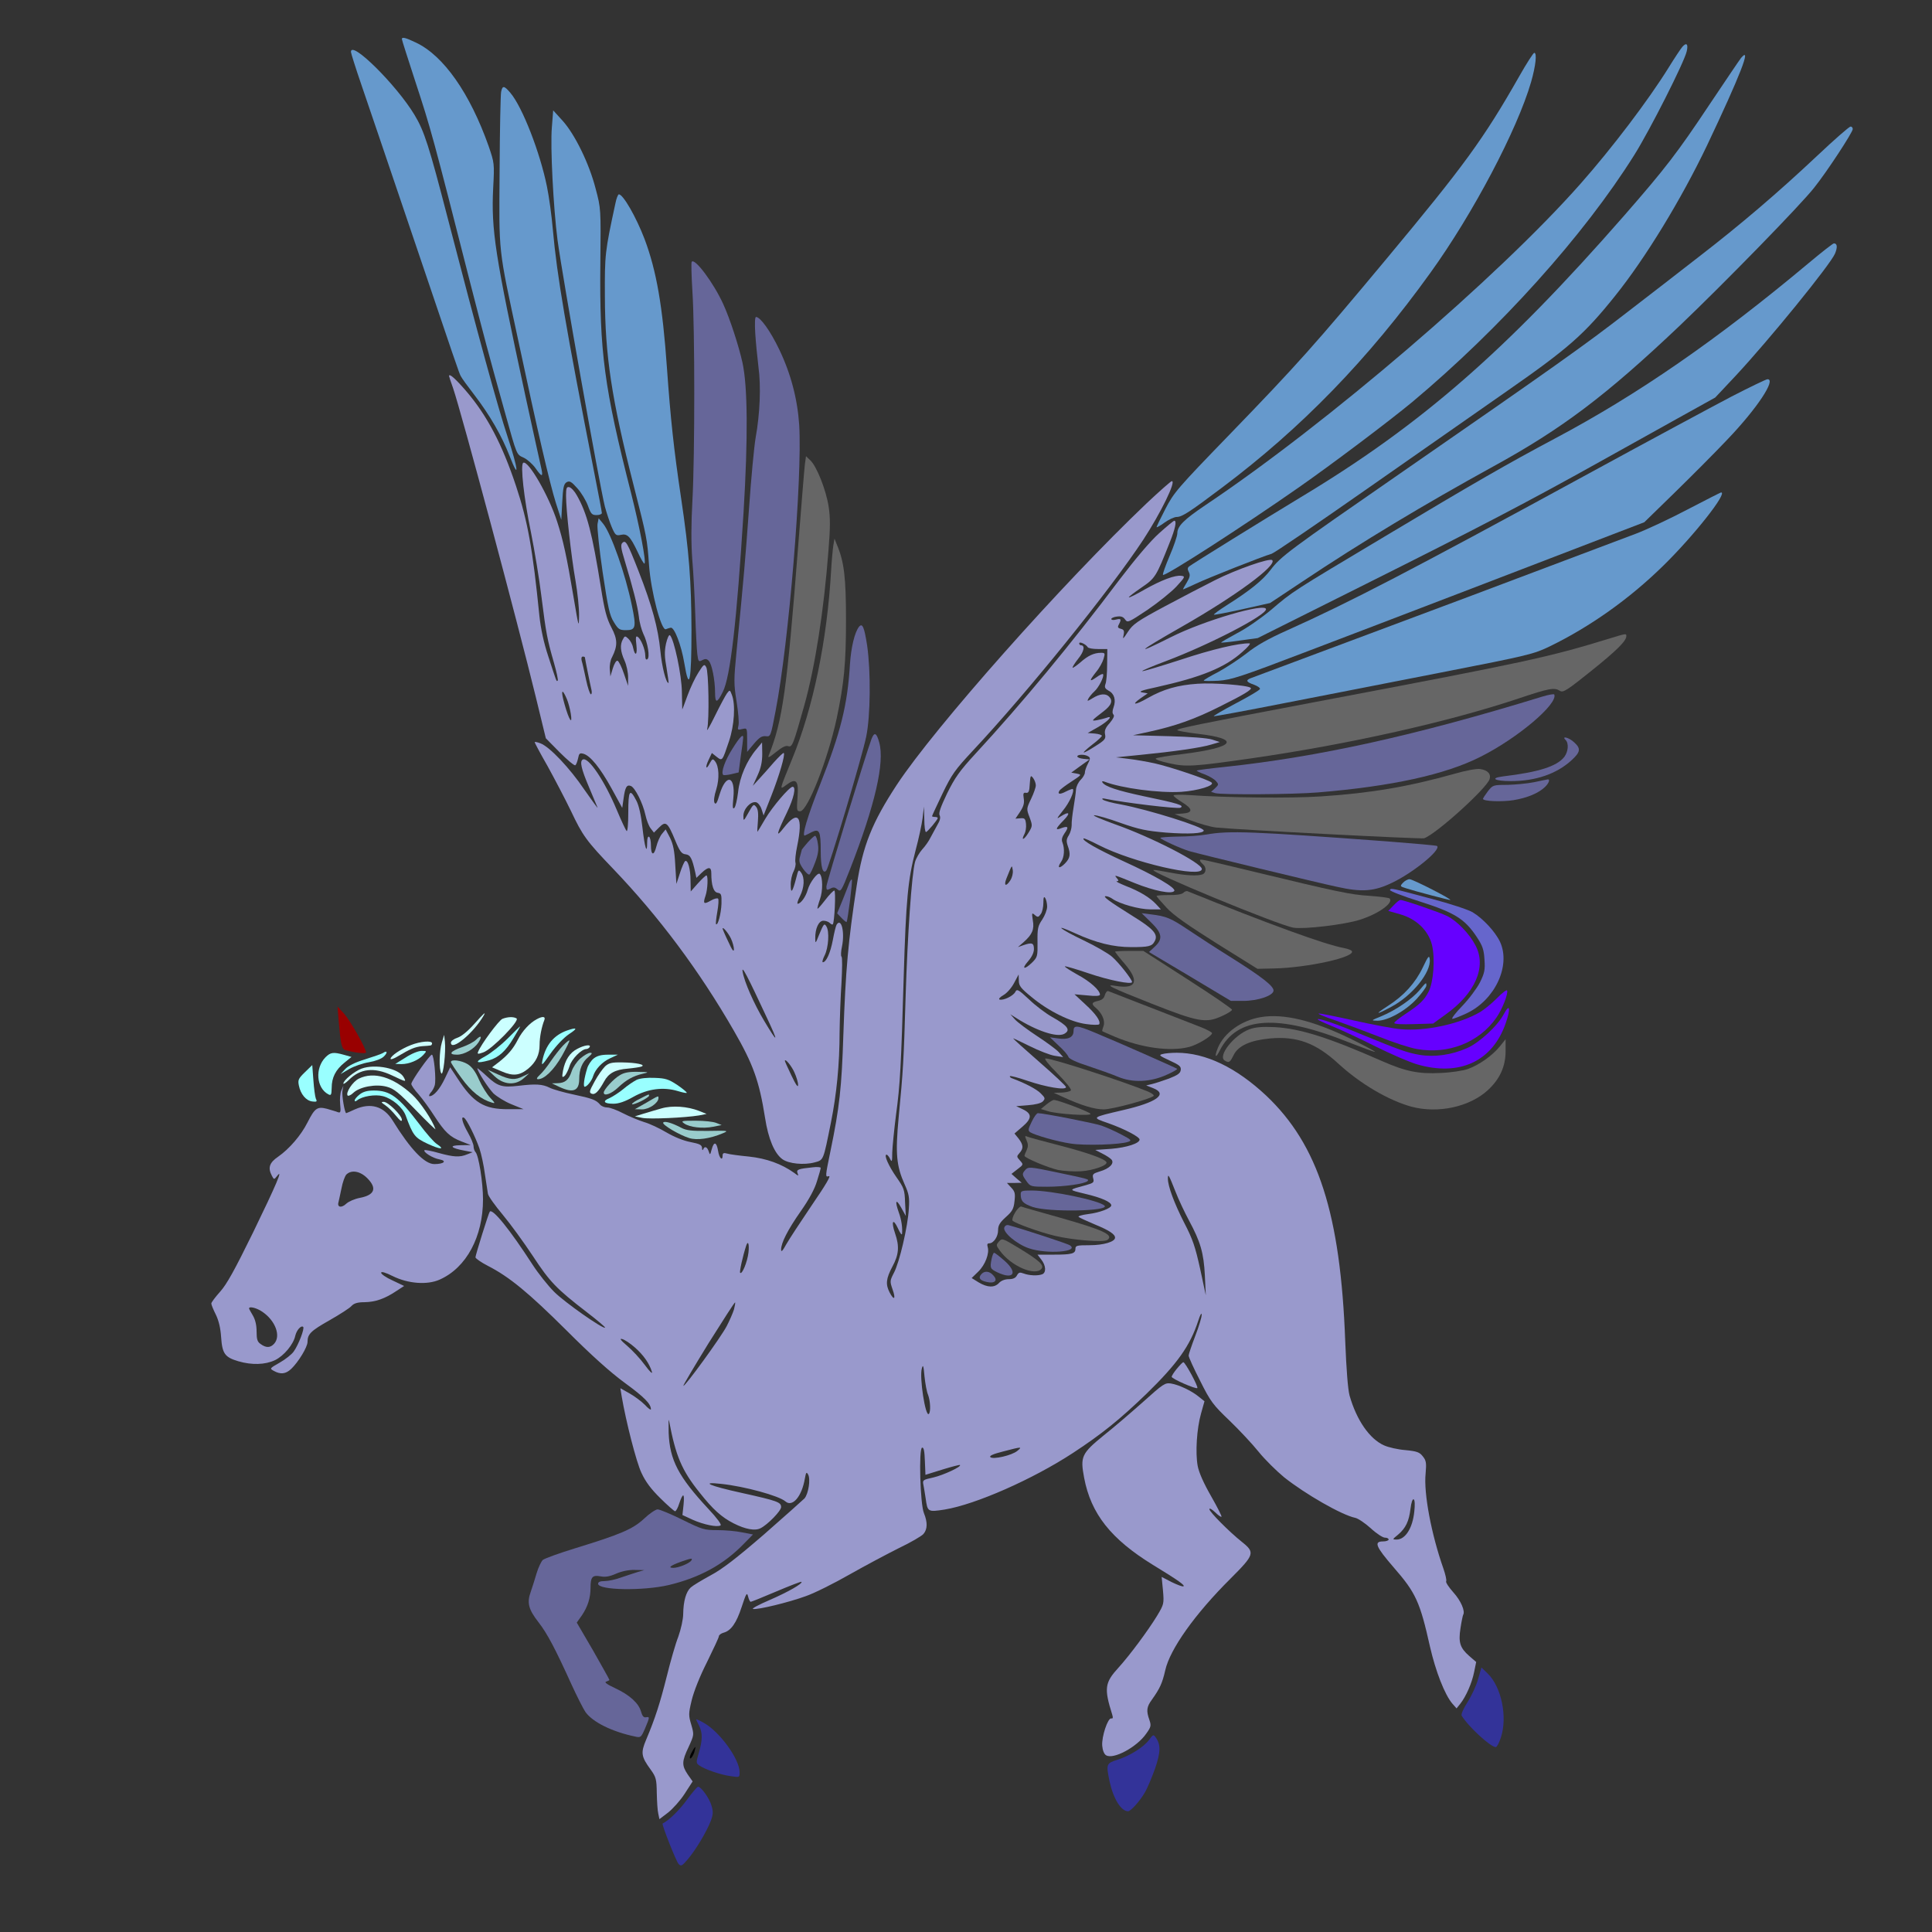 <?xml version="1.0" encoding="UTF-8" standalone="no"?>
<svg
   xmlns:dc="http://purl.org/dc/elements/1.1/"
   xmlns:cc="http://creativecommons.org/ns#"
   xmlns:rdf="http://www.w3.org/1999/02/22-rdf-syntax-ns#"
   xmlns:svg="http://www.w3.org/2000/svg"
   xmlns="http://www.w3.org/2000/svg"
   xmlns:sodipodi="http://sodipodi.sourceforge.net/DTD/sodipodi-0.dtd"
   xmlns:inkscape="http://www.inkscape.org/namespaces/inkscape"
   version="1.0"
   width="1024pt"
   height="1024pt"
   viewBox="0 0 1024 1024"
   preserveAspectRatio="xMidYMid meet"
   id="svg2"
   inkscape:version="0.91 r13725"
   sodipodi:docname="UNADJUSTEDNONRAW_thumb_859.svg">
  <rect x="0" y="0" width="1024" height="1024" fill="#333333" stroke="none"/>
  <defs
     id="defs212" />
  <sodipodi:namedview
     pagecolor="#ffffff"
     bordercolor="#666666"
     borderopacity="1"
     objecttolerance="10"
     gridtolerance="10"
     guidetolerance="10"
     inkscape:pageopacity="0"
     inkscape:pageshadow="2"
     inkscape:window-width="1440"
     inkscape:window-height="816"
     id="namedview210"
     showgrid="false"
     inkscape:zoom="0.4609375"
     inkscape:cx="640"
     inkscape:cy="466.44068"
     inkscape:window-x="0"
     inkscape:window-y="1"
     inkscape:window-maximized="1"
     inkscape:current-layer="svg2" />
  <g
     transform="translate(0,1024) scale(0.1,-0.1)"
     fill="#000000"
     stroke="none"
     id="g6">
    <path
       d="M0 5120 l0 -5120 5120 0 5120 0 0 5120 0 5120 -5120 0 -5120 0 0 -5120z m2218 4915 c147 -75 275 -247 367 -491 14 -38 30 -73 35 -78 7 -7 10 47 10 145 0 169 7 194 51 187 19 -2 35 -23 77 -98 29 -52 70 -142 93 -200 22 -58 45 -109 50 -114 5 -6 9 50 9 147 0 116 3 157 12 157 7 0 36 -25 64 -55 90 -94 179 -303 216 -501 6 -35 13 -62 16 -60 2 3 12 41 22 86 10 45 21 85 25 88 13 13 85 -83 130 -173 82 -167 122 -349 155 -715 19 -209 42 -438 72 -720 l13 -115 7 85 c5 47 7 348 7 670 -1 322 -1 591 0 598 3 30 43 9 86 -45 104 -132 200 -370 230 -568 9 -60 21 -123 25 -140 14 -54 11 112 -5 230 -18 137 -19 196 -2 219 22 30 49 11 105 -73 98 -148 158 -334 169 -519 5 -87 10 -109 29 -135 92 -125 121 -196 134 -334 5 -53 17 -108 31 -138 40 -90 50 -147 56 -308 l6 -159 22 28 c14 18 27 25 38 21 34 -13 56 -176 57 -418 0 -137 1 -148 21 -160 42 -28 50 -147 20 -299 -11 -52 -18 -96 -16 -98 2 -2 27 32 56 75 182 271 526 679 941 1114 193 202 532 534 564 552 9 5 21 4 28 -2 23 -20 576 556 930 969 391 455 658 818 866 1178 69 120 86 143 104 140 20 -3 21 -8 17 -78 -7 -149 -136 -471 -314 -780 -200 -350 -447 -674 -757 -994 -85 -89 -148 -156 -140 -150 8 6 87 69 175 140 813 656 1434 1299 1724 1786 40 66 59 89 83 97 17 6 33 11 34 11 2 0 4 -16 4 -36 0 -44 -72 -222 -150 -370 -238 -456 -707 -1017 -1230 -1475 -141 -123 -338 -276 -549 -427 -25 -18 -41 -32 -36 -32 21 0 330 217 475 332 429 343 928 847 1310 1323 61 77 180 244 265 370 155 233 194 285 216 285 16 0 6 -80 -21 -159 -27 -82 -149 -343 -256 -549 -139 -270 -290 -508 -437 -692 -34 -41 -65 -82 -71 -90 -14 -19 -29 -30 219 162 397 307 695 557 930 778 152 142 167 154 195 145 29 -9 25 -42 -15 -121 -84 -166 -233 -340 -635 -744 -263 -265 -419 -409 -633 -588 -54 -45 -95 -82 -91 -82 11 0 257 155 424 268 202 136 462 332 623 468 71 60 143 121 161 136 17 15 44 30 59 33 39 10 53 -29 30 -88 -31 -81 -261 -371 -454 -572 -66 -70 -119 -129 -116 -131 2 -2 48 18 101 46 53 27 103 50 111 50 9 0 20 -11 25 -25 15 -40 -23 -125 -92 -208 -109 -130 -336 -373 -423 -452 -47 -43 -85 -82 -85 -87 0 -11 180 80 265 135 38 25 73 44 77 41 4 -2 0 -27 -8 -54 -32 -108 -96 -191 -301 -390 -169 -165 -266 -239 -456 -352 -65 -38 -117 -72 -114 -74 2 -2 69 15 148 40 79 24 159 46 176 50 31 5 33 4 33 -25 0 -65 -52 -121 -250 -270 -68 -52 -165 -132 -215 -179 -54 -51 -136 -114 -203 -155 -67 -42 -107 -72 -99 -76 33 -18 133 -31 205 -27 62 4 93 11 139 34 54 27 58 32 61 67 3 37 2 38 -55 65 l-58 27 45 3 c69 5 106 -6 145 -42 63 -60 51 -86 -108 -227 -97 -86 -129 -105 -227 -130 l-45 -12 35 -15 c25 -10 55 -13 103 -9 37 3 67 4 67 2 0 -3 -18 -14 -40 -25 -51 -26 -129 -26 -210 0 -118 38 -138 32 -279 -75 -48 -37 -50 -40 -29 -46 18 -4 23 -12 21 -35 -1 -22 -18 -44 -67 -90 -36 -33 -66 -63 -66 -66 0 -12 95 -60 215 -109 66 -28 144 -66 173 -85 56 -37 105 -103 122 -164 16 -58 12 -317 -6 -385 -10 -39 -13 -78 -9 -112 13 -109 -32 -242 -104 -305 -19 -17 -65 -45 -101 -62 -62 -30 -70 -31 -195 -31 -109 0 -141 4 -196 23 -82 28 -218 116 -334 215 -57 50 -109 85 -145 98 -111 43 -289 34 -350 -18 -48 -40 -40 -63 38 -116 81 -55 203 -179 259 -262 172 -256 259 -613 279 -1140 7 -213 21 -293 70 -395 58 -123 118 -170 219 -170 70 0 123 -21 129 -52 3 -13 7 -79 9 -148 3 -69 12 -161 22 -205 27 -129 91 -309 130 -366 41 -60 49 -86 42 -132 -3 -17 -9 -51 -12 -74 -11 -61 8 -95 80 -153 98 -78 155 -181 155 -281 0 -58 -28 -192 -44 -207 -22 -23 -55 -8 -127 58 -151 136 -244 308 -285 527 -30 164 -82 274 -173 371 -32 34 -78 98 -102 143 -48 90 -43 86 -219 168 -183 85 -330 200 -422 327 -35 49 -195 194 -214 194 -25 0 -39 -65 -39 -180 0 -105 3 -120 28 -175 16 -33 37 -70 48 -81 11 -12 33 -53 48 -90 24 -59 36 -76 85 -113 70 -53 90 -82 82 -116 -4 -15 -68 -87 -144 -163 -186 -186 -332 -401 -332 -491 0 -52 -21 -103 -50 -124 -29 -21 -28 -44 9 -153 17 -51 31 -99 31 -107 0 -28 -58 -187 -85 -233 -46 -78 -83 -114 -119 -114 -61 0 -85 45 -136 247 -36 144 -37 170 -9 230 18 39 20 56 14 127 -5 63 -3 90 8 118 8 20 72 110 140 201 132 173 154 219 142 286 -11 57 -32 88 -88 129 -187 139 -291 273 -331 429 -9 34 -16 75 -16 92 0 17 -2 31 -5 31 -3 0 -92 -43 -198 -96 -129 -64 -251 -116 -372 -157 -165 -57 -180 -64 -183 -87 -7 -63 -22 -80 -111 -121 -149 -71 -202 -99 -260 -138 -130 -89 -290 -154 -498 -205 -56 -13 -108 -28 -116 -33 -8 -4 -44 -41 -80 -80 -73 -79 -163 -249 -190 -354 l-14 -55 54 -29 c93 -48 200 -189 218 -287 6 -34 5 -39 -16 -47 -31 -11 -133 3 -200 29 -29 11 -54 18 -56 16 -2 -2 18 -29 46 -60 61 -71 81 -112 81 -168 0 -54 -43 -148 -105 -228 -64 -83 -111 -92 -139 -28 -90 204 -88 199 -95 313 -6 101 -9 115 -37 160 -18 28 -35 67 -39 89 -9 54 -41 81 -125 106 -83 25 -136 57 -169 101 -12 16 -55 104 -96 194 -53 120 -93 193 -149 271 -42 58 -76 116 -76 127 0 11 11 57 25 101 13 45 27 93 30 109 3 15 14 36 24 46 17 17 127 55 321 111 120 35 207 87 265 157 l27 33 -30 37 c-66 84 -101 178 -126 333 -12 75 -25 115 -66 197 -50 101 -53 104 -266 315 -118 117 -243 232 -277 255 -64 44 -177 93 -214 93 -11 0 -43 -18 -69 -40 -53 -44 -124 -70 -189 -70 -38 0 -58 -8 -167 -67 -15 -8 -58 -19 -95 -25 -56 -8 -88 -22 -185 -80 -102 -61 -118 -74 -118 -96 0 -37 -35 -103 -81 -156 -36 -41 -45 -46 -82 -46 -46 0 -252 60 -297 86 -36 22 -50 53 -50 110 0 29 -11 71 -31 115 -19 44 -28 77 -24 90 4 12 30 46 57 76 28 31 59 77 70 102 11 25 60 130 110 233 l91 187 -13 56 c-17 70 -8 91 63 144 58 44 100 97 140 177 l26 51 -30 29 c-38 36 -55 92 -43 136 7 24 26 44 69 73 74 51 98 87 90 137 -7 47 6 49 28 6 16 -33 16 -33 16 57 1 94 8 135 21 135 15 0 102 -125 141 -203 l39 -77 28 14 c62 32 102 96 102 162 0 19 5 34 10 34 7 0 8 -30 4 -85 l-7 -85 56 19 c31 11 77 23 102 26 45 7 45 7 63 66 9 33 20 59 23 59 4 0 14 -27 23 -60 12 -41 21 -58 29 -54 43 25 74 54 121 113 63 79 103 101 178 100 l53 0 -46 -15 c-46 -14 -111 -72 -139 -125 l-13 -23 29 19 c64 42 85 48 144 42 41 -5 69 -2 94 8 46 20 117 19 164 -1 39 -17 38 -19 -21 -29 -46 -7 -77 -36 -77 -71 0 -14 3 -24 8 -22 111 57 123 60 200 56 56 -3 92 -11 132 -29 l55 -26 -85 4 c-71 4 -91 1 -119 -15 -44 -24 -55 -47 -16 -32 46 17 84 11 186 -30 114 -46 162 -50 196 -18 19 18 23 19 23 5 0 -9 -5 -19 -10 -22 -27 -17 -3 -44 102 -114 107 -70 113 -73 160 -69 l49 5 -21 -22 -21 -22 23 -7 c13 -3 33 -6 46 -6 12 0 22 -4 22 -10 0 -16 -71 -12 -155 10 -99 25 -131 26 -145 1 -9 -18 -7 -19 25 -14 75 12 198 -27 275 -87 19 -15 46 -30 60 -34 44 -13 100 -39 100 -48 0 -4 -24 -8 -53 -8 -60 0 -94 -18 -84 -44 11 -28 71 -46 153 -46 69 0 75 2 69 18 -5 9 -21 76 -36 147 -40 182 -72 278 -145 424 -133 269 -364 585 -668 914 -150 162 -171 191 -221 305 -19 43 -68 140 -110 216 -79 143 -88 178 -47 184 12 2 22 5 22 8 0 44 -416 1641 -465 1783 -28 83 -32 139 -11 147 15 6 21 -14 -142 464 -39 113 -138 403 -220 645 -82 242 -163 479 -180 527 -17 47 -28 89 -24 92 14 15 62 3 98 -23 59 -43 215 -208 264 -279 24 -34 45 -61 46 -59 2 2 -25 86 -60 188 -36 101 -68 197 -72 213 l-7 29 42 -7 c24 -3 64 -17 89 -31z"
       id="path8"
       style="fill:none" />
    <path
       d="M2130 10033 c0 -5 32 -104 70 -221 84 -256 94 -292 295 -1082 74 -287 87 -338 181 -675 65 -233 61 -223 100 -241 19 -9 47 -34 62 -55 34 -49 42 -49 31 -1 -5 20 -43 195 -85 387 -161 746 -181 877 -170 1100 7 129 6 132 -24 220 -99 280 -239 481 -387 550 -54 26 -73 30 -73 18z"
       id="path10"
       style="fill:#6699cc" />
    <path
       d="M8917 9992 c-8 -9 -42 -60 -74 -112 -107 -172 -298 -424 -466 -614 -436 -494 -1345 -1273 -1989 -1704 -114 -77 -148 -111 -148 -149 0 -13 -18 -67 -41 -120 -22 -52 -38 -97 -35 -100 10 -10 427 259 716 461 178 124 483 354 605 455 466 390 910 883 1178 1311 81 129 264 490 277 548 9 38 -1 49 -23 24z"
       id="path12"
       style="fill:#6699cc" />
    <path
       d="M1860 9965 c0 -6 25 -86 56 -176 31 -90 136 -400 234 -689 276 -816 282 -834 292 -853 5 -11 38 -56 72 -100 82 -107 145 -216 187 -324 53 -137 46 -70 -10 100 -53 159 -158 544 -317 1157 -100 386 -125 465 -177 551 -95 158 -337 398 -337 334z"
       id="path14"
       style="fill:#6699cc" />
    <path
       d="M8052 9835 c-189 -332 -292 -473 -701 -964 -383 -460 -479 -567 -836 -936 -274 -283 -293 -305 -338 -392 -26 -50 -47 -94 -47 -97 0 -3 19 7 42 24 22 16 52 30 65 30 28 0 68 26 238 154 423 317 778 683 1107 1141 225 312 460 758 533 1010 25 87 32 155 17 155 -5 0 -41 -56 -80 -125z"
       id="path16"
       style="fill:#6699cc" />
    <path
       d="M9228 9933 c-8 -10 -83 -121 -168 -248 -171 -257 -233 -337 -451 -587 -628 -718 -1077 -1110 -1714 -1493 -197 -119 -573 -352 -592 -367 -9 -7 -10 -15 -2 -30 8 -15 6 -27 -10 -54 -12 -19 -21 -36 -21 -38 0 -1 30 12 68 30 65 31 351 144 402 159 14 4 234 154 490 333 256 179 598 418 760 531 323 225 407 299 569 501 161 200 352 513 489 800 174 367 239 532 180 463z"
       id="path18"
       style="fill:#6699cc" />
    <path
       d="M2656 9753 c-3 -16 -7 -203 -8 -418 -3 -448 -9 -397 99 -900 103 -484 166 -754 199 -860 l29 -90 5 94 c4 77 8 96 23 105 16 9 25 4 57 -32 21 -23 46 -65 56 -92 16 -44 21 -50 46 -50 15 0 28 5 28 11 0 6 -18 101 -40 212 -151 770 -198 1045 -220 1292 -6 71 -20 173 -31 226 -36 179 -130 422 -194 497 -33 39 -42 40 -49 5z"
       id="path20"
       style="fill:#6699cc" />
    <path
       d="M2925 9565 c-9 -101 8 -426 30 -597 27 -201 221 -1292 251 -1413 9 -33 25 -82 36 -108 19 -44 23 -47 48 -42 35 8 50 -7 90 -91 17 -37 33 -64 36 -61 10 9 -26 195 -71 373 -143 560 -168 749 -163 1219 3 289 3 290 -25 395 -34 133 -110 288 -175 360 l-50 55 -7 -90z"
       id="path22"
       style="fill:#6699cc" />
    <path
       d="M9630 9413 c-205 -193 -404 -363 -627 -535 -94 -73 -265 -206 -380 -294 -223 -173 -384 -287 -1203 -854 -588 -407 -632 -439 -686 -511 -42 -55 -109 -109 -229 -185 -41 -26 -73 -49 -71 -52 2 -2 70 11 151 29 l147 33 170 113 c316 211 644 408 1013 611 365 200 598 376 987 745 233 222 646 645 714 733 68 85 204 293 204 310 0 8 -6 14 -12 13 -7 0 -87 -70 -178 -156z"
       id="path24"
       style="fill:#6699cc" />
    <path
       d="M3262 9163 c-56 -259 -57 -272 -56 -493 1 -315 35 -543 153 -1005 69 -272 71 -278 81 -420 10 -140 65 -349 89 -340 9 4 21 7 26 8 19 4 56 -92 72 -188 26 -156 38 -101 38 175 -1 261 -12 411 -55 700 -39 261 -56 422 -75 690 -23 327 -55 514 -119 684 -44 115 -113 236 -136 236 -4 0 -13 -21 -18 -47z"
       id="path26"
       style="fill:#6699cc" />
    <path
       d="M9588 8847 c-485 -406 -905 -697 -1348 -932 -250 -133 -424 -233 -900 -518 -497 -297 -485 -289 -605 -391 -49 -41 -129 -97 -178 -122 -48 -26 -86 -48 -85 -50 2 -1 46 3 99 11 l95 13 574 287 c590 295 864 438 1240 648 118 66 304 169 413 230 l198 110 109 116 c178 191 501 588 526 647 14 34 12 54 -6 54 -5 0 -64 -46 -132 -103z"
       id="path28"
       style="fill:#6699cc" />
    <path
       d="M3666 8852 c-3 -5 -1 -76 4 -158 13 -197 13 -871 0 -1106 -7 -126 -7 -228 -1 -311 6 -67 13 -199 16 -292 3 -94 8 -189 11 -213 5 -39 7 -41 26 -31 15 8 24 8 34 -3 17 -16 34 -103 34 -170 0 -57 11 -56 41 5 40 78 74 372 110 952 24 396 22 668 -6 794 -20 90 -67 234 -102 310 -51 112 -152 247 -167 223z"
       id="path30"
       style="fill:#666699" />
    <path
       d="M4003 8473 c3 -49 11 -128 17 -178 14 -102 8 -248 -15 -375 -8 -47 -24 -215 -35 -375 -20 -274 -27 -358 -66 -756 -15 -153 -15 -174 0 -267 9 -56 14 -113 10 -127 -6 -24 -4 -25 20 -19 26 6 26 6 26 -57 l0 -64 36 43 c29 34 42 42 63 40 25 -3 26 -2 52 135 70 360 142 1235 125 1514 -9 137 -44 272 -106 401 -47 98 -100 172 -123 172 -6 0 -7 -37 -4 -87z"
       id="path32"
       style="fill:#666699" />
    <path
       d="M2380 8247 c0 -2 9 -30 21 -63 45 -131 343 -1244 440 -1643 l52 -214 73 -74 c41 -41 78 -72 83 -69 5 3 11 19 15 37 5 26 9 29 28 24 37 -10 90 -76 150 -185 l56 -102 7 49 c8 61 17 76 39 67 22 -9 63 -90 77 -154 6 -27 18 -59 28 -71 l17 -22 28 28 c35 35 45 27 85 -70 24 -58 34 -71 55 -73 25 -3 34 -20 51 -96 l6 -29 28 27 c35 33 51 33 51 -1 0 -66 12 -102 34 -105 19 -3 21 -9 20 -58 -2 -52 -19 -118 -29 -108 -2 2 1 32 7 66 6 34 8 65 4 69 -4 4 -21 0 -38 -10 -38 -22 -43 -17 -29 24 12 34 15 109 5 109 -4 0 -24 -19 -45 -42 l-38 -43 -1 57 c0 61 -14 113 -29 104 -4 -3 -17 -31 -27 -63 l-19 -58 -6 100 c-4 77 -11 110 -28 145 l-23 44 -19 -23 c-11 -13 -24 -43 -30 -67 -13 -52 -29 -49 -29 6 0 21 -4 42 -10 45 -6 4 -10 -9 -10 -31 0 -68 -13 -26 -25 80 -7 64 -19 118 -32 142 -35 68 -43 56 -43 -62 0 -63 -4 -104 -9 -98 -5 5 -28 54 -51 109 -66 158 -153 287 -182 269 -16 -10 -7 -50 33 -144 22 -52 43 -102 46 -110 3 -8 -28 35 -70 95 -77 114 -184 227 -232 245 -15 6 -29 9 -31 7 -2 -1 29 -59 68 -127 38 -69 94 -176 124 -238 62 -131 82 -159 224 -307 244 -255 457 -541 639 -857 104 -180 135 -268 166 -463 17 -111 50 -189 92 -219 33 -24 114 -32 170 -17 49 13 46 8 87 211 30 149 46 309 46 480 1 69 5 186 10 260 4 74 5 137 0 140 -4 3 -3 28 3 55 15 76 -4 153 -29 114 -4 -7 -13 -43 -20 -82 -13 -68 -35 -117 -53 -117 -5 0 0 17 10 37 20 40 26 127 9 153 -11 18 -14 15 -39 -45 -18 -46 -20 -48 -20 -19 -1 52 18 94 43 94 12 0 27 -5 34 -12 6 -6 13 -10 16 -7 9 10 17 179 8 179 -5 0 -27 -22 -48 -50 -21 -27 -39 -48 -41 -46 -2 1 4 24 13 50 16 45 15 118 -1 134 -11 11 -53 -45 -64 -84 -10 -37 -37 -74 -53 -74 -5 0 1 18 12 40 23 46 26 98 6 125 -13 18 -15 16 -25 -25 -20 -78 -30 -91 -30 -42 -1 24 6 56 15 73 8 16 13 38 10 47 -3 10 1 49 9 87 33 159 6 196 -72 96 -43 -55 -38 -33 18 83 36 75 50 136 30 136 -17 0 -108 -107 -145 -170 -21 -36 -39 -66 -41 -68 -2 -2 -1 23 2 55 3 40 1 64 -9 76 -13 17 -16 15 -41 -30 -26 -47 -27 -47 -27 -17 0 36 38 78 67 72 10 -2 23 -18 29 -36 l11 -34 41 104 c42 107 75 219 66 227 -2 3 -26 -20 -52 -49 -26 -30 -62 -71 -80 -90 l-32 -35 25 55 c18 39 25 72 25 115 l-1 60 -29 -35 c-52 -61 -90 -149 -98 -228 -5 -40 -13 -77 -20 -84 -9 -9 -10 4 -5 55 11 116 -39 128 -73 17 -13 -45 -20 -57 -27 -45 -5 10 -2 36 9 70 18 59 15 125 -7 151 -11 14 -14 12 -27 -11 -20 -40 -26 -23 -6 18 l17 36 25 -20 c31 -24 30 -24 66 83 28 83 35 194 15 245 -10 27 -11 28 -26 8 -8 -11 -37 -65 -64 -120 -27 -55 -45 -86 -41 -70 12 49 8 308 -5 329 -10 18 -13 16 -41 -28 -17 -26 -43 -81 -58 -122 -15 -41 -27 -74 -28 -74 0 0 -1 42 -2 93 -1 89 -41 278 -63 300 -5 5 -14 -14 -21 -44 -9 -43 -8 -70 3 -131 7 -43 12 -78 10 -78 -13 0 -35 86 -43 170 -12 121 -43 237 -116 424 -60 153 -68 166 -86 148 -9 -9 -7 -29 12 -90 45 -149 69 -243 76 -300 3 -31 15 -73 24 -92 23 -46 36 -125 21 -134 -7 -5 -11 2 -11 19 0 32 -23 90 -41 100 -9 6 -11 -3 -6 -44 6 -54 -7 -63 -18 -12 -3 16 -15 37 -25 46 -17 16 -19 15 -29 -4 -16 -29 -13 -63 9 -112 11 -24 19 -64 19 -89 l0 -45 -22 64 c-12 36 -27 66 -34 69 -7 2 -17 -15 -25 -40 l-13 -43 -3 37 c-2 20 3 50 12 65 30 60 30 94 -4 158 -25 48 -36 90 -55 210 -46 288 -73 394 -128 490 -12 22 -30 41 -40 43 -14 3 -17 -5 -17 -46 0 -74 27 -318 50 -449 11 -64 20 -148 19 -187 -1 -67 -2 -61 -29 98 -36 215 -55 302 -87 401 -44 137 -154 328 -180 312 -16 -10 4 -190 41 -368 19 -96 45 -251 56 -344 24 -191 30 -223 66 -348 14 -49 23 -91 20 -94 -7 -7 -5 -10 -51 131 -23 69 -39 145 -46 210 -36 359 -62 503 -124 690 -74 223 -155 376 -265 504 -56 65 -90 95 -90 79z m720 -1491 c0 -5 27 -139 35 -173 3 -13 1 -23 -3 -23 -5 0 -17 35 -26 78 -9 43 -19 88 -23 100 -3 13 -1 22 6 22 6 0 11 -2 11 -4z m-96 -220 c8 -18 17 -53 21 -77 11 -66 -9 -37 -33 49 -21 73 -14 89 12 28z m870 -1270 c9 -19 16 -45 16 -58 -1 -16 -10 -3 -30 41 -17 35 -30 66 -30 69 0 13 30 -23 44 -52z m191 -421 c63 -134 59 -139 -14 -17 -54 90 -106 207 -115 262 -6 38 25 -22 129 -245z m146 -290 c10 -22 19 -51 19 -65 0 -17 -11 -1 -35 49 -19 40 -35 75 -35 78 0 16 36 -27 51 -62z"
       id="path34"
       style="fill:#9999cc" />
    <path
       d="M9175 8137 c-99 -52 -432 -231 -740 -399 -965 -526 -1277 -688 -1613 -839 -101 -45 -164 -81 -215 -122 -40 -31 -107 -75 -149 -98 -43 -22 -78 -43 -78 -46 0 -3 35 -3 78 -1 69 5 116 20 472 156 387 147 1390 532 1652 633 l133 51 160 156 c88 86 214 212 280 282 158 165 261 321 213 320 -7 0 -94 -42 -193 -93z"
       id="path36"
       style="fill:#6699cc" />
    <path
       d="M4266 7779 c-3 -24 -19 -222 -36 -439 -59 -756 -82 -921 -156 -1105 -6 -14 5 -9 39 19 32 26 52 36 65 31 21 -6 26 6 86 220 56 201 103 500 127 817 10 122 10 174 1 233 -14 89 -63 213 -97 245 l-23 22 -6 -43z"
       id="path38"
       style="fill:#666666" />
    <path
       d="M6078 7573 c-448 -426 -1125 -1189 -1325 -1493 -131 -200 -180 -322 -212 -532 -46 -301 -59 -446 -71 -792 -9 -280 -20 -384 -69 -620 -27 -132 -28 -136 -8 -130 13 4 -15 -44 -89 -152 -59 -87 -120 -180 -136 -208 -20 -36 -28 -45 -28 -29 0 35 34 103 104 203 43 61 74 118 86 159 11 34 20 67 20 71 0 4 -19 6 -42 3 -78 -8 -88 -12 -81 -31 7 -16 5 -16 -17 1 -67 48 -147 77 -241 87 -52 5 -104 12 -116 16 -17 5 -23 2 -23 -10 0 -32 -18 -15 -24 24 -8 48 -22 52 -34 8 -8 -31 -9 -31 -16 -10 -8 24 -22 29 -29 10 -3 -7 -6 -4 -6 7 -1 17 -12 22 -62 32 -37 7 -86 27 -127 51 -37 22 -90 47 -119 55 -28 9 -77 29 -110 46 -32 17 -70 31 -84 31 -15 0 -32 7 -39 16 -21 24 -41 32 -141 53 -52 11 -109 27 -126 36 -38 19 -74 21 -165 10 -87 -10 -110 -3 -169 52 -27 25 -49 43 -49 41 0 -16 58 -105 85 -133 18 -17 61 -44 96 -58 l64 -26 -80 0 c-129 -1 -186 34 -270 163 l-39 59 -28 -59 c-27 -57 -59 -94 -81 -94 -5 0 -3 8 5 18 9 9 19 27 22 39 9 29 -4 163 -15 163 -11 0 -109 -139 -109 -155 0 -7 17 -32 39 -56 21 -24 58 -75 83 -114 56 -86 82 -111 144 -135 l49 -19 -55 -1 c-63 -1 -52 -15 23 -29 l42 -8 -28 -11 c-40 -17 -72 -15 -152 7 -38 11 -72 17 -75 15 -9 -10 44 -43 79 -49 42 -8 24 -25 -27 -25 -52 0 -127 79 -221 231 -47 76 -117 96 -200 59 -24 -11 -44 -20 -46 -20 -8 0 -24 95 -20 118 l5 27 -11 -25 c-6 -14 -9 -47 -6 -73 4 -41 2 -47 -12 -42 -9 4 -35 11 -58 18 -51 13 -64 5 -103 -72 -34 -68 -97 -141 -156 -182 -47 -32 -55 -59 -33 -101 11 -21 12 -21 27 -2 35 46 -3 -44 -126 -297 -98 -200 -140 -276 -175 -315 -26 -29 -47 -57 -47 -63 0 -7 11 -33 24 -59 15 -31 25 -71 28 -120 6 -87 20 -106 91 -127 72 -21 142 -19 195 6 47 23 97 83 107 129 7 30 31 57 42 47 8 -9 -25 -95 -50 -130 -10 -15 -44 -42 -74 -59 -54 -31 -55 -31 -32 -44 36 -20 63 -17 92 10 38 36 87 116 87 144 0 41 17 58 118 115 54 31 106 64 115 75 13 14 32 20 70 20 56 1 107 18 169 60 l40 26 -61 29 c-34 15 -61 34 -61 41 0 8 22 2 62 -18 81 -40 183 -48 249 -18 141 63 229 227 229 425 0 90 -23 234 -40 251 -5 5 -10 19 -10 30 0 11 -13 43 -30 73 -30 52 -39 90 -20 78 14 -9 59 -99 81 -162 10 -29 23 -90 29 -136 7 -45 14 -92 16 -104 2 -13 38 -63 79 -112 41 -49 112 -147 159 -218 90 -137 124 -173 285 -297 56 -43 100 -80 98 -83 -10 -9 -214 134 -270 190 -32 32 -84 97 -115 145 -119 184 -211 298 -226 280 -6 -6 -76 -231 -76 -242 0 -6 30 -27 67 -46 113 -58 215 -142 416 -342 130 -130 231 -221 309 -278 104 -76 138 -111 138 -140 0 -5 -15 5 -32 24 -18 18 -55 46 -82 61 l-48 27 7 -43 c23 -135 78 -350 105 -406 21 -46 51 -86 100 -134 38 -38 74 -69 78 -69 5 0 15 18 22 41 20 59 29 57 23 -6 l-6 -55 54 -25 c58 -26 131 -41 148 -30 7 4 -19 39 -65 88 -159 171 -204 258 -210 402 -1 50 -1 79 2 65 35 -186 67 -263 162 -381 70 -89 117 -131 180 -163 63 -32 114 -41 143 -26 38 19 109 92 109 112 0 26 -19 33 -208 75 -174 38 -224 61 -109 48 123 -13 306 -63 340 -93 37 -32 87 26 103 122 6 32 8 36 17 21 14 -25 2 -102 -19 -127 -11 -11 -108 -97 -216 -192 -146 -126 -220 -183 -282 -216 -46 -25 -94 -54 -105 -64 -25 -23 -39 -72 -40 -141 0 -27 -12 -81 -26 -120 -15 -38 -42 -133 -61 -210 -36 -143 -62 -224 -109 -335 -30 -71 -27 -90 24 -160 28 -39 31 -50 32 -124 1 -45 4 -94 8 -109 l6 -29 46 35 c25 20 65 64 88 100 l42 65 -26 37 c-32 48 -32 69 5 146 29 64 29 64 14 117 -15 50 -15 59 2 130 11 46 43 127 81 202 34 69 63 131 63 137 0 7 11 15 24 19 40 10 69 51 97 137 24 73 28 79 34 55 4 -16 10 -28 14 -28 4 0 65 25 136 55 71 30 130 53 133 51 8 -9 -73 -55 -170 -97 -56 -24 -95 -45 -87 -47 25 -5 190 35 280 68 46 16 152 69 234 116 83 47 200 109 260 139 61 29 119 63 129 74 22 25 23 62 3 111 -20 47 -28 341 -10 347 9 3 13 -17 15 -70 l3 -74 90 28 c49 15 91 26 93 24 9 -9 -89 -54 -141 -66 -55 -12 -58 -14 -53 -38 3 -14 8 -47 12 -72 10 -73 11 -74 101 -60 164 27 466 160 680 300 154 101 249 178 390 314 163 159 231 254 274 387 10 31 18 45 18 32 1 -12 -15 -64 -34 -113 -19 -50 -35 -97 -35 -104 0 -8 27 -68 61 -134 55 -110 68 -127 156 -211 52 -50 121 -124 154 -165 33 -41 94 -101 135 -135 112 -89 305 -200 377 -215 15 -3 52 -28 82 -55 30 -28 64 -50 75 -50 11 0 20 -4 20 -10 0 -5 -13 -10 -30 -10 -50 0 -38 -28 57 -138 117 -134 139 -182 192 -419 30 -131 78 -255 119 -303 l22 -25 20 25 c30 38 61 108 73 167 l11 54 -37 32 c-49 43 -58 72 -46 148 5 34 12 66 14 70 12 19 -12 75 -52 119 -24 27 -42 54 -38 59 3 6 -4 36 -15 68 -63 179 -105 398 -94 503 5 56 3 69 -15 91 -17 22 -31 27 -92 33 -40 3 -91 15 -113 25 -77 34 -146 134 -183 264 -9 33 -17 138 -23 287 -25 676 -143 1042 -419 1303 -159 149 -321 227 -474 227 -29 0 -63 -3 -76 -7 -21 -5 -16 -9 38 -34 53 -24 62 -32 59 -51 -2 -17 -17 -27 -63 -45 -33 -12 -73 -25 -90 -29 l-30 -7 38 -15 c78 -31 18 -75 -161 -116 -170 -40 -168 -38 -76 -70 87 -31 164 -72 164 -86 0 -20 -67 -42 -149 -49 l-86 -6 37 -19 c20 -10 42 -24 49 -32 17 -20 -10 -48 -62 -63 -36 -11 -40 -15 -35 -36 6 -22 2 -25 -36 -36 -99 -27 -99 -24 -5 -47 85 -20 137 -43 137 -61 0 -15 -63 -39 -123 -46 -32 -4 -55 -11 -50 -15 4 -4 43 -22 86 -40 76 -31 107 -52 107 -70 0 -22 -62 -40 -135 -40 -67 0 -75 -2 -75 -19 0 -26 -19 -31 -117 -31 l-84 0 20 -26 c25 -32 27 -69 5 -78 -23 -9 -69 -7 -98 4 -21 8 -27 6 -36 -10 -7 -14 -21 -20 -44 -20 -20 0 -40 -8 -51 -20 -24 -26 -61 -25 -108 3 l-37 23 35 34 c37 36 60 97 50 130 -4 14 -2 20 8 20 23 0 47 35 47 69 0 26 9 41 41 70 34 30 42 44 46 84 5 41 2 52 -17 72 l-23 25 39 0 39 1 -27 23 -27 24 32 25 c32 24 32 25 13 46 -18 20 -18 22 -3 39 23 25 21 44 -4 77 l-22 27 43 37 c50 43 51 68 0 92 l-34 16 62 5 c39 3 69 10 79 20 14 15 13 19 -11 43 -23 23 -83 54 -150 79 -10 3 -16 9 -13 12 3 3 45 -8 94 -25 97 -33 203 -51 203 -33 0 6 -63 65 -140 132 -77 67 -140 124 -140 126 0 2 39 -17 88 -41 48 -24 107 -47 132 -51 l45 -7 -24 27 c-14 15 -66 53 -115 85 -50 33 -102 72 -116 87 l-25 28 30 -19 c108 -69 217 -105 255 -85 37 20 20 43 -64 90 -32 18 -87 59 -121 92 -58 54 -65 58 -74 40 -11 -21 -63 -46 -83 -40 -7 3 2 13 21 24 18 10 43 39 56 64 l24 45 1 -32 c0 -28 10 -41 68 -88 87 -73 208 -133 290 -143 34 -5 65 -5 68 -1 9 16 -17 54 -74 106 l-57 53 68 -6 c44 -5 67 -3 67 4 0 23 -52 70 -119 106 -39 22 -69 41 -67 44 3 2 58 -14 123 -36 111 -38 233 -62 233 -47 0 14 -71 104 -106 134 -19 17 -86 56 -149 86 -128 61 -168 94 -48 39 114 -52 204 -74 299 -74 92 0 110 4 124 31 20 36 -5 65 -117 134 -128 80 -161 105 -142 105 8 0 24 -6 35 -14 38 -27 143 -56 200 -56 l57 0 -24 26 c-34 37 -89 70 -162 98 -34 14 -56 25 -48 25 11 1 11 4 1 16 -17 20 -18 20 95 -26 102 -41 197 -60 209 -41 9 16 -102 81 -269 157 -139 64 -222 111 -212 121 2 3 39 -14 82 -36 178 -91 545 -176 545 -126 0 32 -267 169 -460 237 -74 27 -124 48 -110 48 14 0 77 -18 140 -41 97 -34 135 -42 240 -51 118 -9 200 -5 200 11 0 19 -291 110 -438 138 -48 8 -91 20 -97 26 -7 6 -1 8 15 4 94 -20 383 -55 397 -47 22 12 -13 23 -196 61 -140 30 -204 51 -218 73 -4 6 0 8 11 4 91 -35 288 -61 406 -54 89 6 178 33 162 49 -15 15 -220 84 -302 102 -41 9 -104 20 -140 24 l-65 8 130 13 c173 17 322 38 376 55 l44 13 -40 13 c-24 8 -114 15 -230 18 l-190 5 83 18 c143 31 246 68 379 135 127 63 171 90 162 98 -13 14 -195 28 -281 22 -106 -7 -182 -29 -265 -76 -66 -38 -91 -39 -39 -2 l39 27 -29 5 c-22 4 -4 11 76 28 238 53 363 104 455 187 28 24 45 44 38 45 -57 2 -201 -32 -366 -87 -109 -35 -201 -63 -203 -60 -3 2 53 26 123 52 231 87 533 243 533 276 0 36 -330 -60 -504 -148 -201 -101 -178 -79 59 56 284 162 505 325 478 352 -13 13 -190 -49 -303 -106 -52 -26 -171 -88 -263 -137 -151 -81 -172 -96 -199 -137 -25 -39 -29 -41 -23 -18 5 23 2 30 -14 34 -16 4 -19 9 -11 23 15 28 12 33 -15 26 -14 -4 -25 -2 -25 3 0 5 13 11 30 13 22 3 33 -1 43 -15 13 -19 17 -17 118 50 57 39 127 95 154 124 46 50 48 54 27 57 -34 5 -107 -23 -196 -73 -43 -25 -81 -44 -83 -41 -2 2 28 25 66 51 75 51 79 59 150 238 30 74 39 117 25 117 -4 0 -40 -30 -80 -66 -47 -42 -124 -133 -211 -247 -257 -342 -514 -652 -763 -922 -84 -91 -109 -127 -150 -210 -34 -71 -46 -104 -40 -116 6 -11 3 -27 -11 -50 -10 -19 -27 -49 -37 -68 -9 -19 -29 -47 -44 -63 -15 -17 -32 -46 -38 -66 -18 -66 -40 -389 -50 -712 -10 -344 -13 -393 -37 -643 -18 -192 -12 -257 32 -355 23 -51 26 -70 22 -128 -5 -94 -50 -286 -79 -340 -22 -43 -22 -45 -7 -89 18 -50 8 -61 -16 -15 -22 43 -19 73 15 137 34 63 38 107 14 176 -22 64 -11 83 15 27 11 -25 21 -38 22 -30 3 33 -3 75 -17 113 -22 62 -16 77 12 27 l25 -45 -4 72 c-2 67 -6 77 -46 134 -41 59 -68 119 -52 119 4 0 13 -10 19 -23 9 -19 11 -14 11 34 1 31 10 121 20 200 22 161 27 258 41 739 12 400 22 508 62 660 17 63 34 142 38 175 l7 60 2 -67 c0 -38 4 -68 9 -68 7 0 62 65 62 74 0 4 -7 6 -15 6 -8 0 -15 2 -15 4 0 3 25 56 55 119 50 104 67 127 162 229 288 307 728 852 903 1118 92 141 175 310 151 310 -5 0 -65 -53 -133 -117z m-313 -763 c3 -6 28 -10 55 -10 l49 0 -1 -82 c0 -46 -4 -93 -9 -104 -6 -17 -2 -24 17 -35 30 -15 40 -49 26 -88 -7 -19 -7 -32 0 -39 6 -6 -1 -21 -20 -44 -23 -25 -29 -40 -25 -60 5 -24 -1 -31 -52 -63 -31 -20 -58 -35 -61 -33 -2 2 19 21 46 42 28 21 50 42 50 46 0 5 -17 10 -37 12 l-38 3 58 33 c53 31 80 63 40 47 -10 -3 -31 -9 -48 -12 -34 -6 -31 -3 33 46 43 33 52 57 30 79 -18 18 -49 15 -86 -8 -29 -18 -32 -18 -23 -2 5 9 19 26 31 37 24 21 55 83 46 92 -3 3 -19 -5 -35 -17 -39 -27 -39 -19 -1 29 17 20 34 52 39 69 9 30 8 32 -14 32 -36 0 -69 -15 -109 -51 -20 -17 -39 -30 -41 -28 -2 3 11 24 30 48 31 38 37 71 14 71 -5 0 -9 5 -9 10 0 12 35 -4 45 -20z m3 -579 c12 -7 11 -14 -2 -39 -9 -17 -16 -38 -16 -47 0 -9 -10 -26 -22 -38 -13 -13 -24 -36 -25 -52 -1 -17 -7 -59 -13 -95 -6 -36 -11 -78 -10 -94 0 -16 -7 -40 -15 -53 -13 -20 -14 -31 -6 -55 17 -47 13 -66 -15 -95 -30 -30 -43 -24 -20 9 17 24 20 70 7 103 -6 14 -2 29 11 48 24 34 20 41 -16 28 -35 -14 -33 -4 11 41 39 40 31 50 -15 21 -24 -16 -23 -13 11 30 35 42 63 104 53 115 -2 2 -18 -4 -36 -13 -32 -17 -47 -15 -35 4 3 6 32 28 63 48 56 37 57 37 28 43 l-28 5 48 35 49 35 -32 3 c-18 2 -33 7 -33 13 0 11 40 12 58 0z m-278 -154 c0 -10 -11 -42 -25 -71 -25 -52 -25 -54 -8 -98 16 -44 16 -46 -6 -82 -24 -39 -41 -44 -21 -6 6 11 10 35 8 53 -3 28 -7 32 -30 30 l-26 -2 25 37 c18 28 23 45 19 70 -4 27 -2 32 12 30 14 -2 18 7 20 47 3 46 5 48 18 31 8 -11 14 -28 14 -39z m-135 -503 c-23 -35 -36 -30 -21 9 31 77 29 75 34 44 2 -16 -4 -39 -13 -53z m195 -139 c0 -17 -12 -48 -26 -69 -23 -34 -26 -47 -25 -118 1 -75 0 -81 -28 -109 -42 -41 -59 -36 -22 6 20 23 31 46 31 65 0 33 -11 36 -57 20 l-28 -10 31 27 c45 40 57 67 48 116 -6 39 -5 41 11 27 15 -13 19 -12 31 5 8 10 14 37 14 59 0 30 3 37 10 26 5 -8 10 -29 10 -45z m-3604 -1439 c54 -54 40 -90 -39 -105 -27 -5 -59 -19 -72 -31 -25 -24 -49 -19 -41 8 2 10 10 43 16 74 6 32 18 65 26 73 27 26 73 18 110 -19z m4284 -71 c17 -44 50 -113 72 -154 61 -113 78 -172 84 -291 l5 -105 -30 140 c-26 117 -39 157 -85 245 -52 102 -86 193 -86 233 0 29 5 21 40 -68z m-2263 -324 c-6 -50 -34 -118 -44 -107 -5 4 14 89 32 144 10 30 17 8 12 -37z m-77 -302 c-6 -19 -23 -58 -38 -87 -29 -57 -223 -324 -230 -317 -2 2 58 103 133 225 76 121 139 219 141 217 2 -2 -1 -19 -6 -38z m-2499 -12 c69 -47 99 -128 62 -169 -20 -22 -42 -23 -71 -2 -18 12 -22 25 -22 67 0 34 -7 63 -20 85 -11 18 -20 35 -20 37 0 13 41 3 71 -18z m1973 -188 c47 -41 78 -86 91 -129 5 -15 -10 -2 -37 35 -24 33 -67 79 -94 102 -34 29 -42 40 -27 36 13 -3 43 -23 67 -44z m1555 -252 c12 -32 15 -90 4 -101 -18 -18 -51 195 -37 241 6 23 9 16 14 -42 4 -38 12 -83 19 -98z m473 -297 c-29 -24 -129 -47 -143 -33 -7 7 16 17 68 30 99 26 103 26 75 3z m2104 -322 c-9 -87 -47 -148 -94 -148 -23 0 -23 1 8 26 41 35 58 71 66 138 4 33 11 53 17 49 6 -3 7 -30 3 -65z"
       id="path40"
       style="fill:#9999cc" />
    <path
       d="M8945 7540 c-93 -49 -217 -107 -275 -129 -792 -299 -1083 -408 -1515 -569 -280 -105 -518 -194 -527 -197 -27 -11 -22 -20 18 -34 19 -7 34 -17 32 -23 -2 -6 -59 -40 -126 -75 -68 -36 -121 -67 -119 -69 2 -2 165 28 363 67 197 38 577 113 844 165 466 91 489 97 576 139 213 104 419 250 597 424 163 159 347 392 309 391 -4 -1 -83 -41 -177 -90z"
       id="path42"
       style="fill:#6699cc" />
    <path
       d="M3167 7463 c-3 -17 9 -131 27 -255 29 -192 37 -230 60 -266 23 -38 30 -42 65 -42 51 0 54 16 30 131 -34 166 -110 381 -152 433 l-24 29 -6 -30z"
       id="path44"
       style="fill:#6699cc" />
    <path
       d="M4417 7350 c-3 -19 -9 -80 -12 -135 -21 -369 -95 -727 -207 -999 -69 -169 -68 -164 -30 -136 52 39 66 23 59 -65 -5 -70 -4 -75 14 -75 39 0 147 275 194 494 39 186 49 290 49 521 0 224 -10 307 -47 395 l-14 35 -6 -35z"
       id="path46"
       style="fill:#666666" />
    <path
       d="M4553 6918 c-23 -29 -42 -108 -48 -198 -13 -217 -49 -361 -159 -640 -67 -168 -99 -278 -79 -268 5 2 21 10 36 18 40 19 47 5 47 -100 0 -86 11 -124 29 -105 14 14 190 603 212 710 23 111 25 346 5 484 -15 97 -25 121 -43 99z"
       id="path48"
       style="fill:#666699" />
    <path
       d="M8525 6854 c-320 -98 -430 -122 -1550 -334 -638 -121 -735 -141 -735 -150 0 -3 48 -12 106 -19 235 -27 201 -73 -81 -108 -71 -8 -134 -19 -139 -23 -4 -5 27 -16 69 -25 91 -21 132 -18 440 26 513 74 1045 193 1420 319 158 53 184 57 214 38 16 -10 38 4 165 106 137 110 186 159 186 185 0 14 -1 14 -95 -15z"
       id="path50"
       style="fill:#666666" />
    <path
       d="M8175 6548 c-670 -206 -1186 -320 -1685 -373 -79 -8 -145 -17 -147 -19 -2 -2 16 -11 41 -20 24 -9 51 -25 60 -35 16 -18 16 -20 -4 -39 l-21 -19 23 -7 c36 -9 410 -7 543 4 389 32 675 94 862 189 196 98 411 280 391 330 -2 4 -30 -1 -63 -11z"
       id="path52"
       style="fill:#666699" />
    <path
       d="M4619 6323 c-29 -77 -239 -763 -239 -782 0 -19 3 -20 21 -11 16 9 24 8 38 -4 17 -15 21 -9 66 106 133 341 185 567 155 673 -14 52 -26 57 -41 18z"
       id="path54"
       style="fill:#666699" />
    <path
       d="M3883 6273 c-40 -62 -63 -127 -50 -140 3 -3 23 -1 44 4 l38 9 11 84 c7 47 13 91 13 98 2 26 -16 9 -56 -55z"
       id="path56"
       style="fill:#666699" />
    <path
       d="M8298 6318 c18 -18 14 -62 -7 -90 -40 -50 -134 -80 -324 -103 -72 -9 -46 -25 41 -25 131 0 242 38 321 110 48 44 51 62 15 95 -27 26 -70 37 -46 13z"
       id="path58"
       style="fill:#666699" />
    <path
       d="M7710 6139 c-242 -68 -445 -103 -707 -120 -163 -11 -503 -7 -700 7 -46 3 -83 2 -83 -2 0 -5 21 -21 45 -36 58 -35 59 -56 3 -60 l-42 -3 84 -33 c47 -18 108 -35 135 -38 116 -12 1088 -62 1103 -57 64 22 331 264 347 313 9 28 -10 48 -50 54 -17 3 -77 -8 -135 -25z"
       id="path60"
       style="fill:#666666" />
    <path
       d="M8130 6094 c-36 -7 -99 -13 -141 -14 -75 0 -77 -1 -103 -34 -14 -19 -26 -37 -26 -40 0 -13 99 -17 162 -7 73 12 135 38 168 71 20 20 27 41 13 39 -5 -1 -37 -7 -73 -15z"
       id="path62"
       style="fill:#666699" />
    <path
       d="M7886 5955 c17 -8 44 -17 60 -20 20 -4 15 1 -16 14 -25 11 -52 20 -60 20 -8 -1 -1 -7 16 -14z"
       id="path64"
       style="fill:none" />
    <path
       d="M6395 5817 c-33 -6 -102 -11 -153 -11 -50 -1 -92 -4 -92 -7 0 -7 109 -57 153 -70 55 -16 678 -167 782 -189 134 -30 198 -25 295 22 112 54 258 173 237 194 -2 3 -119 13 -258 24 -730 54 -844 58 -964 37z"
       id="path66"
       style="fill:#666699" />
    <path
       d="M4281 5775 c-17 -20 -31 -37 -31 -38 0 -1 -4 -16 -9 -34 -8 -26 -5 -37 15 -67 14 -20 29 -34 34 -31 5 3 18 31 30 63 16 42 20 68 15 99 -3 24 -10 43 -15 43 -4 0 -22 -16 -39 -35z"
       id="path68"
       style="fill:#666699" />
    <path
       d="M6360 5680 c0 -4 7 -13 15 -20 20 -16 19 -46 -1 -54 -26 -10 -88 -7 -171 9 -43 8 -82 15 -88 14 -43 -2 661 -293 741 -306 56 -9 270 16 351 42 99 31 181 90 158 113 -4 4 -52 10 -108 14 -98 6 -174 22 -612 128 -275 66 -285 69 -285 60z"
       id="path70"
       style="fill:#666666" />
    <path
       d="M4501 5559 c-5 -13 -21 -55 -36 -92 l-28 -68 23 -24 c13 -14 25 -23 27 -22 6 7 33 220 28 225 -2 3 -9 -6 -14 -19z"
       id="path72"
       style="fill:#666699" />
    <path
       d="M7436 5561 c-17 -18 -16 -19 16 -29 53 -17 225 -62 234 -62 17 0 -197 110 -215 110 -10 0 -26 -9 -35 -19z"
       id="path74"
       style="fill:#6699cc" />
    <path
       d="M7367 5523 c-3 -5 68 -33 158 -61 185 -59 238 -92 302 -188 31 -47 38 -67 41 -120 4 -55 0 -72 -24 -121 -16 -31 -58 -88 -94 -125 -36 -37 -59 -68 -52 -68 8 0 43 14 77 30 149 71 233 251 176 377 -25 54 -91 125 -146 158 -24 14 -122 46 -217 71 -217 58 -215 58 -221 47z"
       id="path76"
       style="fill:#6666cc" />
    <path
       d="M6272 5508 c-8 -8 -38 -13 -78 -12 -35 0 -64 -2 -64 -5 0 -3 24 -31 53 -62 37 -40 113 -93 267 -190 l215 -134 88 2 c178 4 432 60 412 92 -2 5 -21 12 -41 16 -101 18 -409 131 -829 301 -6 3 -16 -1 -23 -8z"
       id="path78"
       style="fill:#666666" />
    <path
       d="M7386 5441 l-28 -29 63 -18 c86 -24 150 -86 169 -163 17 -72 8 -196 -18 -247 -24 -46 -47 -68 -124 -119 -32 -21 -58 -42 -58 -47 0 -6 42 -8 103 -6 l103 3 66 48 c157 112 218 252 159 365 -32 62 -97 130 -151 157 -41 20 -229 85 -248 85 -5 0 -21 -13 -36 -29z"
       id="path80"
       style="fill:#6600ff" />
    <path
       d="M6100 5352 c60 -58 65 -89 20 -130 l-30 -28 217 -129 217 -130 65 0 c78 0 161 28 161 55 0 24 -61 72 -225 175 -77 48 -180 115 -229 148 -91 61 -115 71 -198 81 l-47 6 49 -48z"
       id="path82"
       style="fill:#666699" />
    <path
       d="M7235 5355 c-38 -14 -119 -32 -179 -40 -59 -7 -110 -16 -112 -18 -3 -2 46 -19 108 -37 62 -18 119 -38 126 -45 20 -19 0 -51 -40 -64 -40 -12 -225 -46 -332 -61 -44 -6 -81 -12 -83 -14 -2 -2 8 -17 22 -34 32 -38 32 -55 -2 -86 -33 -31 -41 -29 167 -56 91 -11 182 -25 204 -30 78 -17 229 45 318 132 56 55 118 174 118 228 0 78 -77 138 -188 146 -43 3 -74 -2 -127 -21z"
       id="path84"
       style="fill:none" />
    <path
       d="M7951 5285 c44 -82 54 -136 37 -210 -7 -28 -6 -28 9 5 32 72 1 201 -62 260 -24 22 -22 16 16 -55z"
       id="path86"
       style="fill:none" />
    <path
       d="M5910 5196 c0 -2 22 -31 50 -63 80 -93 64 -136 -43 -119 -70 12 -33 -7 188 -94 246 -97 287 -104 370 -66 30 13 55 29 55 34 0 6 -106 78 -235 161 l-235 151 -75 0 c-41 0 -75 -2 -75 -4z"
       id="path88"
       style="fill:#666666" />
    <path
       d="M7541 5112 c-40 -83 -100 -149 -184 -203 -73 -47 -66 -50 16 -6 112 59 213 184 205 253 -3 23 -8 17 -37 -44z"
       id="path90"
       style="fill:#6699cc" />
    <path
       d="M7523 4991 c-39 -46 -124 -105 -201 -137 -56 -23 -57 -23 -21 -24 55 0 150 53 208 116 28 31 51 62 51 70 0 19 -1 19 -37 -25z"
       id="path92"
       style="fill:#6699cc" />
    <path
       d="M7935 4950 c-28 -28 -68 -61 -90 -74 -109 -64 -292 -103 -420 -91 -38 3 -150 24 -248 46 -99 22 -183 39 -188 37 -5 -2 35 -18 88 -36 54 -19 159 -58 233 -87 74 -30 164 -59 200 -65 166 -30 330 35 421 166 32 46 63 126 57 144 -2 6 -26 -12 -53 -40z"
       id="path94"
       style="fill:#6600ff" />
    <path
       d="M5856 4966 c-4 -17 -15 -26 -36 -31 -34 -7 -37 -16 -13 -36 34 -28 52 -70 42 -97 -5 -14 -8 -26 -7 -27 2 -2 32 -15 67 -30 141 -59 293 -80 394 -54 43 11 120 57 121 73 1 4 -26 19 -59 32 -62 24 -471 183 -491 191 -6 2 -14 -7 -18 -21z"
       id="path96"
       style="fill:#666666" />
    <path
       d="M7971 4866 c-32 -62 -129 -152 -195 -181 -83 -37 -173 -49 -252 -36 -69 12 -109 27 -314 111 -127 53 -219 84 -226 78 -2 -3 33 -19 79 -38 45 -18 147 -66 227 -106 80 -40 179 -83 220 -95 225 -66 401 15 471 219 27 78 21 106 -10 48z"
       id="path98"
       style="fill:#6600ff" />
    <path
       d="M1795 4830 c10 -120 16 -149 34 -155 45 -14 111 -22 111 -13 0 22 -84 169 -116 205 l-35 38 6 -75z"
       id="path100"
       style="fill:#990000" />
    <path
       d="M6584 4890 c-12 -5 -25 -13 -28 -19 -7 -10 80 12 92 23 8 9 -40 6 -64 -4z"
       id="path102"
       style="fill:none" />
    <path
       d="M2512 4811 c-32 -36 -66 -64 -87 -71 -19 -6 -35 -18 -35 -26 0 -49 121 51 174 144 13 23 1 12 -52 -47z"
       id="path104"
       style="fill:#ccffff" />
    <path
       d="M6682 4849 c-102 -17 -194 -83 -227 -163 -20 -48 -12 -59 10 -14 92 181 306 195 685 43 74 -29 136 -52 138 -50 2 2 -56 33 -129 69 -201 98 -355 135 -477 115z"
       id="path106"
       style="fill:#666666" />
    <path
       d="M2663 4840 c-19 -8 -115 -137 -129 -175 -5 -12 -1 -13 27 -3 44 14 195 168 177 180 -16 10 -47 9 -75 -2z"
       id="path108"
       style="fill:#ccffff" />
    <path
       d="M2845 4838 c-38 -20 -77 -63 -100 -108 -25 -49 -53 -82 -103 -121 l-34 -26 52 -22 c60 -26 95 -22 141 16 40 34 59 73 59 125 0 42 11 96 25 131 8 20 -9 22 -40 5z"
       id="path110"
       style="fill:#ccffff" />
    <path
       d="M2691 4736 c-36 -36 -89 -78 -120 -95 -58 -31 -49 -40 21 -21 51 15 89 49 131 120 20 33 35 60 34 60 -2 0 -31 -29 -66 -64z"
       id="path112"
       style="fill:#99ffff" />
    <path
       d="M5690 4775 c0 -33 -29 -47 -82 -39 l-43 6 46 -44 c26 -23 49 -50 52 -60 4 -10 41 -28 104 -48 54 -18 125 -43 158 -57 78 -33 173 -29 260 11 32 14 56 28 54 31 -5 5 -318 143 -434 191 -98 41 -115 42 -115 9z"
       id="path114"
       style="fill:#666699" />
    <path
       d="M6621 4784 c-81 -30 -168 -141 -130 -165 23 -14 28 -11 48 30 25 49 88 77 192 87 143 13 243 -24 362 -133 117 -108 268 -196 389 -229 141 -37 307 -1 404 88 63 58 94 125 94 207 l0 63 -32 -40 c-40 -48 -107 -96 -168 -118 -25 -9 -90 -19 -145 -21 -116 -6 -185 8 -310 63 -283 125 -436 173 -570 180 -67 3 -101 0 -134 -12z"
       id="path116"
       style="fill:#666666" />
    <path
       d="M3005 4778 c-70 -25 -113 -77 -130 -158 -6 -32 -3 -29 43 36 30 42 70 84 98 103 48 31 44 38 -11 19z"
       id="path118"
       style="fill:#99ffff" />
    <path
       d="M2342 4715 c-14 -46 -16 -144 -3 -164 10 -16 25 113 19 169 l-4 35 -12 -40z"
       id="path120"
       style="fill:#ccffff" />
    <path
       d="M2523 4729 c-12 -12 -45 -29 -74 -39 -63 -22 -75 -40 -27 -40 39 0 90 29 114 65 21 33 14 41 -13 14z"
       id="path122"
       style="fill:#99cccc" />
    <path
       d="M2983 4697 c-16 -17 -45 -54 -64 -82 -18 -27 -44 -60 -58 -72 -17 -16 -19 -23 -9 -23 33 0 83 48 126 123 24 43 42 80 40 82 -2 3 -18 -10 -35 -28z"
       id="path124"
       style="fill:#99cccc" />
    <path
       d="M2178 4701 c-54 -21 -108 -58 -108 -73 0 -5 17 0 38 13 67 40 91 50 129 54 21 1 41 3 46 4 4 1 7 6 7 11 0 16 -61 11 -112 -9z"
       id="path126"
       style="fill:#ccffff" />
    <path
       d="M3060 4681 c-41 -21 -65 -60 -76 -116 -6 -35 -5 -38 8 -28 8 7 20 31 27 53 11 37 63 90 89 90 6 0 14 5 17 10 10 16 -28 11 -65 -9z"
       id="path128"
       style="fill:#ccffff" />
    <path
       d="M2030 4659 c-8 -5 -51 -20 -96 -34 -52 -16 -89 -34 -105 -52 l-24 -26 46 27 c26 15 73 31 105 36 34 6 66 18 78 30 22 21 19 35 -4 19z"
       id="path130"
       style="fill:#99ffff" />
    <path
       d="M2150 4635 l-55 -34 33 -1 c41 0 91 21 116 49 19 21 19 21 -10 21 -17 0 -54 -15 -84 -35z"
       id="path132"
       style="fill:#99ffff" />
    <path
       d="M1725 4636 c-56 -57 -49 -162 15 -196 15 -8 17 -3 18 34 0 55 21 96 68 134 l37 30 -39 11 c-57 16 -72 14 -99 -13z"
       id="path134"
       style="fill:#99ffff" />
    <path
       d="M3076 4630 c-19 -17 -40 -48 -46 -68 -15 -45 -34 -62 -74 -63 l-31 -1 40 -19 c73 -34 105 -21 105 42 0 52 16 90 48 116 21 18 23 23 10 23 -10 0 -33 -14 -52 -30z"
       id="path136"
       style="fill:#99cccc" />
    <path
       d="M3147 4630 c-14 -11 -30 -35 -35 -53 -16 -52 -22 -97 -13 -97 12 0 38 32 45 57 12 37 48 75 90 94 l41 19 -51 0 c-37 0 -59 -6 -77 -20z"
       id="path138"
       style="fill:#99ffff" />
    <path
       d="M5604 4551 c44 -45 76 -84 72 -90 -4 -6 -26 -11 -49 -12 l-42 -1 55 -25 c92 -42 161 -63 210 -63 45 0 245 54 264 71 5 4 -8 14 -28 23 -128 53 -507 176 -544 176 -10 0 14 -31 62 -79z"
       id="path140"
       style="fill:#666666" />
    <path
       d="M2390 4611 c0 -5 25 -43 56 -85 52 -72 104 -113 161 -130 19 -6 18 -3 -9 26 -17 18 -44 61 -59 95 -19 44 -38 69 -61 83 -33 20 -88 27 -88 11z"
       id="path142"
       style="fill:#99cccc" />
    <path
       d="M3207 4588 c-13 -13 -39 -49 -56 -81 -28 -51 -29 -58 -15 -64 18 -7 36 11 66 65 23 43 58 63 125 68 32 3 65 8 73 11 25 10 -28 21 -102 22 -56 1 -71 -3 -91 -21z"
       id="path144"
       style="fill:#ccffff" />
    <path
       d="M1616 4557 c-34 -33 -38 -41 -32 -70 9 -46 38 -81 71 -85 24 -3 27 -1 19 15 -4 10 -10 54 -13 98 l-6 80 -39 -38z"
       id="path146"
       style="fill:#99ffff" />
    <path
       d="M1916 4576 c-39 -15 -96 -62 -96 -79 0 -5 12 3 28 18 61 62 135 70 230 25 76 -36 76 -36 62 -10 -25 47 -150 73 -224 46z"
       id="path148"
       style="fill:#ccffff" />
    <path
       d="M2622 4535 c49 -46 111 -49 155 -9 l28 25 -32 -15 c-44 -22 -69 -20 -133 9 l-55 25 37 -35z"
       id="path150"
       style="fill:#99cccc" />
    <path
       d="M3285 4541 c-33 -19 -85 -76 -85 -92 0 -21 40 -7 75 26 43 41 80 62 132 74 35 8 34 9 -27 10 -47 1 -73 -4 -95 -18z"
       id="path152"
       style="fill:#99cccc" />
    <path
       d="M1902 4523 c-33 -16 -72 -76 -59 -90 4 -3 18 3 30 15 34 32 120 48 177 32 38 -10 63 -30 153 -123 60 -62 107 -107 105 -102 -15 46 -81 145 -124 184 -101 93 -203 123 -282 84z"
       id="path154"
       style="fill:#ccffff" />
    <path
       d="M3375 4517 c-16 -8 -49 -30 -71 -49 -23 -19 -56 -40 -73 -48 -40 -16 -31 -30 20 -30 28 0 61 11 105 36 78 44 161 54 237 31 26 -8 47 -12 47 -9 0 4 -23 23 -51 42 -44 29 -61 35 -117 37 -42 2 -78 -2 -97 -10z"
       id="path156"
       style="fill:#99ffff" />
    <path
       d="M1906 4439 c-14 -11 -26 -25 -26 -31 0 -7 4 -7 13 0 27 22 96 33 137 22 50 -13 104 -60 120 -102 39 -106 48 -118 116 -150 67 -31 96 -33 50 -2 -15 9 -58 58 -95 108 -109 143 -153 176 -239 176 -35 0 -57 -6 -76 -21z"
       id="path158"
       style="fill:#99ffff" />
    <path
       d="M3393 4417 c-24 -11 -43 -24 -43 -29 0 -4 20 2 45 14 25 12 45 26 45 30 0 10 3 11 -47 -15z"
       id="path160"
       style="fill:#99cccc" />
    <path
       d="M3425 4395 l-60 -34 38 -1 c37 0 87 34 87 60 0 13 3 15 -65 -25z"
       id="path162"
       style="fill:#99cccc" />
    <path
       d="M5546 4386 l-29 -24 39 -12 c52 -15 224 -26 224 -14 0 9 -174 75 -195 74 -5 0 -23 -11 -39 -24z"
       id="path164"
       style="fill:#666666" />
    <path
       d="M2042 4382 c15 -10 40 -35 57 -56 22 -27 31 -33 31 -21 0 23 -73 95 -96 95 -16 0 -14 -3 8 -18z"
       id="path166"
       style="fill:#ccffff" />
    <path
       d="M3505 4365 c-27 -8 -70 -20 -95 -28 l-45 -14 39 -8 c39 -8 228 1 301 13 l40 8 -40 16 c-61 24 -142 30 -200 13z"
       id="path168"
       style="fill:#ccffff" />
    <path
       d="M5468 4294 c-19 -39 -20 -46 -8 -55 26 -16 141 -49 214 -60 74 -12 265 -6 305 9 21 7 18 11 -36 39 -32 17 -79 38 -105 47 -42 14 -308 66 -337 66 -6 0 -21 -20 -33 -46z"
       id="path170"
       style="fill:#666699" />
    <path
       d="M3515 4290 c-7 -11 86 -66 138 -82 42 -13 111 -3 177 25 34 14 31 15 -75 13 -89 -1 -117 2 -145 17 -49 26 -89 37 -95 27z"
       id="path172"
       style="fill:#99cccc" />
    <path
       d="M3627 4285 c29 -20 98 -28 153 -17 l45 9 -28 11 c-16 7 -65 12 -110 12 -75 0 -80 -1 -60 -15z"
       id="path174"
       style="fill:#99cccc" />
    <path
       d="M5441 4196 c9 -20 9 -32 1 -51 -7 -14 -12 -28 -12 -31 0 -11 127 -64 178 -75 31 -6 85 -9 121 -7 66 4 146 33 135 49 -11 18 -102 50 -248 88 -83 21 -159 42 -169 46 -16 7 -16 5 -6 -19z"
       id="path176"
       style="fill:#666666" />
    <path
       d="M5435 4040 c-19 -22 -19 -26 6 -61 20 -28 23 -29 108 -29 91 0 199 15 215 30 10 10 9 10 -176 49 -129 27 -138 27 -153 11z"
       id="path178"
       style="fill:#666699" />
    <path
       d="M5410 3911 c0 -37 12 -50 63 -68 84 -29 413 -23 381 7 -30 28 -280 80 -386 80 -51 0 -58 -2 -58 -19z"
       id="path180"
       style="fill:#666699" />
    <path
       d="M5380 3813 c-12 -20 -17 -39 -13 -43 17 -15 144 -61 224 -80 96 -23 257 -36 278 -22 37 26 -21 53 -254 119 -104 29 -195 55 -202 58 -6 2 -21 -12 -33 -32z"
       id="path182"
       style="fill:#666666" />
    <path
       d="M5323 3734 c-9 -25 65 -88 130 -110 95 -33 272 -19 217 16 -12 8 -239 83 -323 106 -10 3 -20 -1 -24 -12z"
       id="path184"
       style="fill:#666699" />
    <path
       d="M5295 3660 c-16 -18 -16 -21 4 -48 57 -81 187 -138 221 -97 16 19 -11 44 -123 112 -83 50 -86 51 -102 33z"
       id="path186"
       style="fill:#666666" />
    <path
       d="M5256 3569 c-10 -50 -8 -54 29 -72 87 -42 112 -4 40 60 -27 24 -52 43 -56 43 -4 0 -9 -14 -13 -31z"
       id="path188"
       style="fill:#666699" />
    <path
       d="M5200 3485 c-16 -19 -6 -32 31 -40 42 -9 59 8 34 35 -21 24 -48 26 -65 5z"
       id="path190"
       style="fill:#666699" />
    <path
       d="M6238 2986 c-16 -19 -28 -39 -28 -43 0 -11 129 -67 136 -60 7 6 -64 137 -74 137 -4 0 -19 -16 -34 -34z"
       id="path192"
       style="fill:#9999cc" />
    <path
       d="M6059 2810 c-63 -56 -156 -136 -208 -177 -119 -97 -126 -113 -105 -225 36 -192 143 -326 366 -463 133 -81 172 -109 160 -113 -6 -2 -34 9 -63 23 l-52 27 7 -72 c6 -70 5 -73 -30 -132 -48 -79 -146 -211 -205 -276 -74 -81 -78 -110 -34 -250 5 -16 4 -22 -5 -20 -18 4 -52 -97 -48 -145 2 -24 10 -44 20 -50 38 -25 164 43 213 114 26 36 27 43 17 73 -17 48 -15 69 13 107 42 59 55 86 71 156 25 112 157 298 346 486 127 127 131 138 61 194 -69 55 -173 160 -173 174 0 7 13 0 30 -16 16 -16 32 -27 34 -24 3 2 -22 51 -55 109 -39 68 -64 124 -71 160 -13 71 -5 198 18 279 l18 64 -30 24 c-39 32 -105 63 -147 70 -32 5 -41 -1 -148 -97z"
       id="path194"
       style="fill:#9999cc" />
    <path
       d="M3413 2190 c-60 -55 -123 -82 -364 -156 -85 -26 -162 -54 -172 -62 -9 -9 -24 -41 -33 -71 -9 -31 -23 -75 -31 -98 -21 -58 -12 -93 41 -161 46 -59 88 -138 176 -332 29 -63 62 -128 73 -144 38 -53 139 -104 263 -130 30 -7 32 -5 53 43 25 60 26 63 4 59 -11 -2 -19 7 -25 29 -12 45 -60 89 -137 125 -43 20 -60 32 -48 35 9 3 17 7 17 9 0 3 -39 72 -86 155 l-87 149 27 38 c31 46 46 92 46 147 0 57 10 68 53 60 25 -5 48 -1 82 14 30 13 67 21 99 20 l51 -1 -35 -10 c-19 -6 -59 -19 -88 -29 -29 -11 -68 -19 -87 -19 -24 0 -35 -5 -35 -14 0 -35 238 -39 375 -7 163 39 289 108 393 214 l53 54 -57 11 c-32 7 -91 12 -131 12 -70 0 -81 3 -186 55 -61 30 -120 55 -132 55 -11 -1 -44 -23 -72 -50z m251 -221 c-9 -15 -68 -39 -95 -39 -31 0 -16 12 39 32 57 20 65 21 56 7z"
       id="path196"
       style="fill:#666699" />
    <path
       d="M3490 1803 c-49 -9 -118 -13 -200 -10 l-125 4 -34 -80 c-41 -96 -44 -84 67 -262 68 -110 90 -137 140 -173 32 -24 69 -61 81 -83 12 -21 26 -39 30 -39 4 0 28 83 53 184 26 101 58 212 71 247 15 39 28 97 32 147 7 95 16 90 -115 65z"
       id="path198"
       style="fill:none" />
    <path
       d="M7834 1340 c-9 -34 -35 -89 -56 -122 -21 -32 -35 -65 -31 -71 34 -57 153 -167 181 -167 6 0 18 23 27 51 36 109 3 268 -70 339 l-33 32 -18 -62z"
       id="path200"
       style="fill:#333399" />
    <path
       d="M3690 1127 c0 -3 7 -18 15 -33 19 -37 19 -77 -1 -144 -15 -51 -15 -55 2 -67 27 -20 113 -50 167 -57 47 -7 47 -7 47 21 0 69 -105 214 -189 261 -22 13 -41 21 -41 19z"
       id="path202"
       style="fill:#333399" />
    <path
       d="M6091 1019 c-29 -39 -102 -85 -168 -106 -60 -19 -61 -23 -42 -115 20 -92 61 -158 98 -158 14 0 62 53 88 98 14 23 38 81 55 128 30 88 31 127 3 166 -11 16 -14 15 -34 -13z"
       id="path204"
       style="fill:#333399" />
    <path
       d="M3665 950 c-9 -16 -11 -30 -6 -30 5 0 14 14 20 30 5 17 8 30 6 30 -3 0 -11 -13 -20 -30z"
       id="path206" />
    <path
       d="M3641 701 c-39 -54 -96 -110 -129 -126 -6 -4 72 -202 85 -215 13 -13 18 -10 48 25 42 49 100 146 122 203 13 35 14 49 4 82 -11 39 -55 100 -71 100 -5 0 -31 -31 -59 -69z"
       id="path208"
       style="fill:#333399" />
  </g>
</svg>
